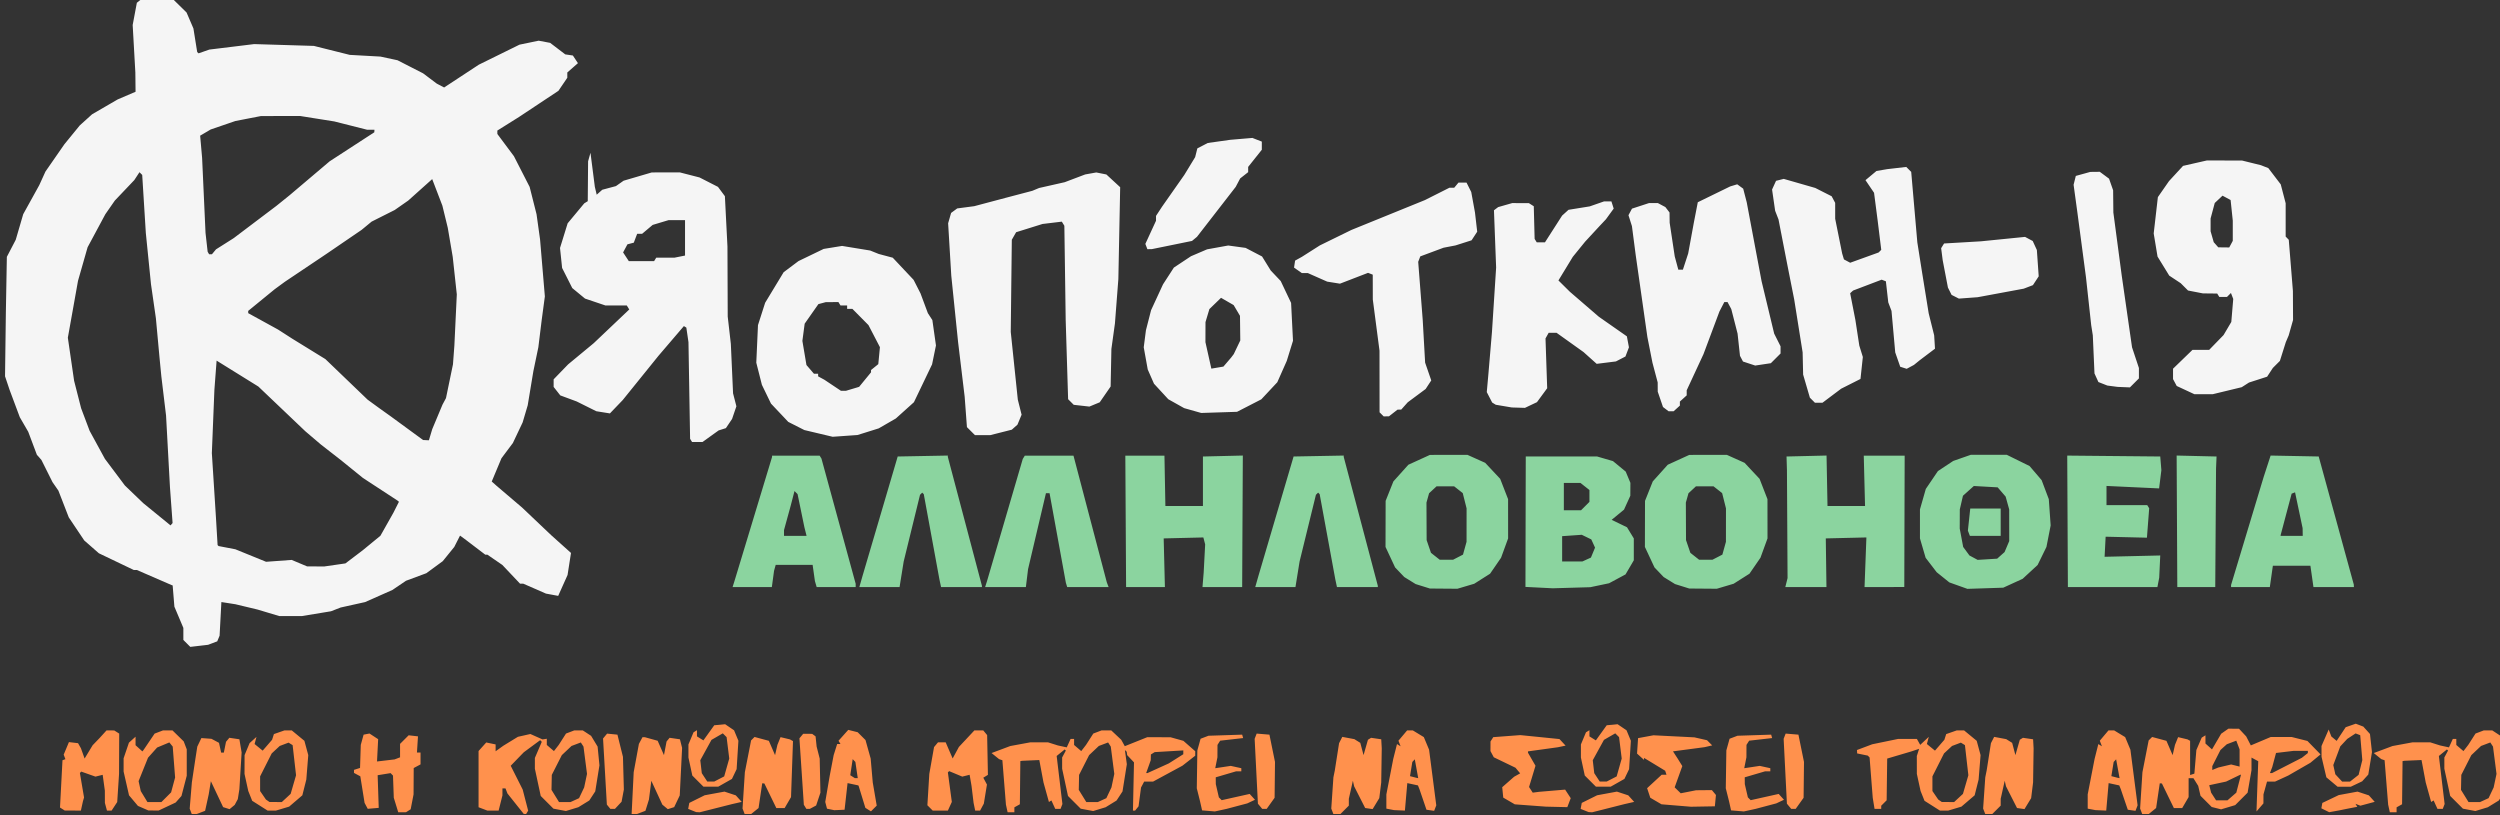 <?xml version="1.0" encoding="UTF-8" standalone="no"?>
<!-- Created with Inkscape (http://www.inkscape.org/) -->

<svg
   xmlns:dc="http://purl.org/dc/elements/1.1/"
   xmlns:cc="http://creativecommons.org/ns#"
   xmlns:rdf="http://www.w3.org/1999/02/22-rdf-syntax-ns#"
   xmlns:svg="http://www.w3.org/2000/svg"
   xmlns="http://www.w3.org/2000/svg"
   xmlns:sodipodi="http://sodipodi.sourceforge.net/DTD/sodipodi-0.dtd"
   xmlns:inkscape="http://www.inkscape.org/namespaces/inkscape"
   width="388.236mm"
   height="126.604mm"
   viewBox="0 0 388.236 126.604"
   version="1.1"
   id="svg8"
   inkscape:version="0.92.3 (2405546, 2018-03-11)"
   sodipodi:docname="MutualAid(3).svg">
  <rect x="0" y="0" width="388.236" height="126.604" fill="#333333" stroke="none"/>
  <defs
     id="defs2" />
  <sodipodi:namedview
     id="base"
     pagecolor="#ffffff"
     bordercolor="#666666"
     borderopacity="1.0"
     inkscape:pageopacity="0.0"
     inkscape:pageshadow="2"
     inkscape:zoom="0.7"
     inkscape:cx="944.42572"
     inkscape:cy="452.02298"
     inkscape:document-units="mm"
     inkscape:current-layer="layer1"
     showgrid="false"
     fit-margin-top="0"
     fit-margin-left="0"
     fit-margin-right="0"
     fit-margin-bottom="0"
     inkscape:window-width="1920"
     inkscape:window-height="1031"
     inkscape:window-x="0"
     inkscape:window-y="25"
     inkscape:window-maximized="1" />
  <g
     inkscape:label="Layer 1"
     inkscape:groupmode="layer"
     id="layer1"
     transform="translate(-494.096,249.25)">
    <path
       style="fill:#ff914d;fill-opacity:1;stroke-width:1"
       d="m 3245.025,-516.469 -2.949,1.027 -2.949,1.027 -2.65,4.006 -2.648,4.004 -1.551,-1.287 -1.551,-1.287 -0.783,-2.033 -0.785,-2.035 -2.103,4.832 -2.106,4.834 0.016,3.166 0.016,3.168 1.408,6 1.408,6 3.289,2.75 3.287,2.75 h 3.887 v 0 h 3.887 l 3.311,-1.57 3.309,-1.572 1.803,-1.99 1.803,-1.992 1.076,-6.576 1.076,-6.576 -0.584,-5.309 -0.586,-5.309 -1.951,-2.168 -1.955,-2.168 -2.211,-0.846 z m -955.576,0.307 -1.5,0.154 -1.5,0.154 -1.688,0.152 -1.688,0.152 -3.184,4.434 -3.184,4.432 -1.879,-1.172 -1.879,-1.174 v -1.818 -1.818 l -1.016,0.627 -1.014,0.627 -1.486,3.555 -1.484,3.553 v 3.828 3.83 l 1.133,5.281 1.133,5.281 3.268,3.268 3.268,3.268 4.35,-0.016 v -0.002 l 4.35,-0.016 4,-2.264 4,-2.266 1.369,-2.854 1.369,-2.854 0.519,-8.324 0.52,-8.324 -1.272,-3.066 -1.27,-3.066 -2.617,-1.781 z m 523,0 -1.5,0.154 -1.5,0.154 -1.688,0.152 -1.688,0.152 -3.184,4.434 -3.184,4.432 -1.879,-1.172 -1.879,-1.174 v -1.818 -1.818 l -1.016,0.627 -1.014,0.627 -1.486,3.555 -1.484,3.553 v 3.828 3.83 l 1.133,5.281 1.133,5.281 3.268,3.268 3.268,3.268 4.35,-0.016 v -0.002 l 4.35,-0.016 4,-2.264 4,-2.266 1.369,-2.854 1.369,-2.854 0.519,-8.324 0.52,-8.324 -1.272,-3.066 -1.27,-3.066 -2.619,-1.781 z m 357.945,2.615 -2.117,1.482 -2.119,1.484 -2.691,4.592 -2.691,4.594 -1.912,-1.73 -1.914,-1.732 v -2.404 -2.404 l -1.101,0.682 -1.102,0.682 -1.562,3.627 -1.562,3.629 -0.586,6.92 -0.586,6.92 -1.25,0.414 -1.25,0.412 v -10.023 -10.025 l -0.75,-0.42 -0.75,-0.422 -2.762,-0.66 -2.762,-0.66 -0.918,2.273 -0.92,2.271 -0.686,3 -0.685,3 -1.818,-4.195 -1.818,-4.193 -4.193,-1.129 -4.191,-1.129 -1.018,1.018 -1.016,1.016 -1.822,9.307 -1.822,9.307 -0.682,10.646 -0.68,10.645 0.615,1.605 0.615,1.604 h 1.92 1.91 l 2.156,-1.75 2.158,-1.75 1.074,-7.25 1.074,-7.25 0.629,0.055 0.629,0.057 3.5,7.195 3.5,7.193 h 2.445 2.443 l 1.877,-3.215 1.877,-3.215 v -5.535 -5.535 h 1.406 1.406 l 1.404,2.25 1.402,2.25 0.68,2.908 0.678,2.91 3.281,3.281 3.283,3.281 2.748,0.691 2.75,0.689 4.135,-1.238 4.135,-1.238 3.633,-3.643 3.633,-3.643 1.143,-6.582 1.141,-6.582 v -3.703 -3.703 l 1.978,1.059 1.978,1.059 -0.514,14.727 -0.512,14.727 2.033,-2.361 2.035,-2.361 0.012,-2.639 0.012,-2.639 1.041,-3.75 1.041,-3.75 h 2.344 2.344 l 3.859,-1.768 3.859,-1.768 6.5,-3.746 6.5,-3.744 2.981,-2.459 2.981,-2.459 -3.846,-3.939 -3.846,-3.938 -4.576,-1.152 -4.574,-1.152 h -6.195 -6.195 l -5.814,2.451 -5.816,2.453 -1.365,-2.641 -1.365,-2.639 -2.107,-2.25 -2.107,-2.25 h -3.104 z m -808.785,0.697 -2.859,3.199 -2.859,3.199 0.588,0.953 0.59,0.951 h -0.983 -0.98 l -1.025,3.25 -1.025,3.25 -1.149,6 -1.148,6 -1.318,7.719 -1.318,7.719 0.516,1.975 0.518,1.975 2.147,0.443 2.148,0.441 3,-0.137 3,-0.135 0.875,-7.803 0.875,-7.801 3.125,0.668 3.125,0.67 0.115,0.133 0.113,0.133 1.977,6.447 1.975,6.447 1.641,1.035 1.643,1.035 1.688,-1.686 1.688,-1.688 -1.166,-6.797 -1.164,-6.795 -0.609,-7 -0.611,-7 -1.512,-5.414 -1.512,-5.414 -2.297,-2.295 -2.295,-2.297 -2.756,-0.691 z m -401.529,0.301 -2.477,0.941 -2.478,0.943 -3.25,4.807 -3.25,4.809 -0.332,0.41 -0.332,0.412 -2.006,-1.816 -2.006,-1.814 v -2.5 -2.5 l -1.939,1.756 -1.941,1.756 -1.559,4.576 -1.561,4.578 v 3.873 3.875 l 1.586,6.973 1.586,6.973 2.615,3.107 2.613,3.107 3.051,1.328 3.049,1.328 3,0.031 v -0.002 l 3,0.029 5,-2.348 5,-2.35 1.705,-1.92 1.705,-1.922 1.545,-5.93 1.545,-5.932 v -7.725 -7.725 l -0.889,-2.338 -0.889,-2.338 -3.301,-3.227 -3.301,-3.229 h -2.746 z m -33.131,0.002 -2.047,2.25 -2.047,2.25 -2.029,2.107 -2.031,2.107 -2.35,3.893 -2.352,3.893 -1.072,-3 -1.07,-3 -0.852,-1.5 -0.852,-1.5 -2.672,-0.318 -2.672,-0.318 -1.539,3.686 -1.541,3.686 0.508,1.318 0.506,1.318 -0.859,0.314 -0.859,0.314 -0.725,13.854 -0.727,13.855 1.391,0.879 1.391,0.881 4.729,0.016 v 0 l 4.729,0.016 0.604,-2.75 0.602,-2.75 0.322,-1.084 0.322,-1.086 -1.221,-7.184 -1.221,-7.184 0.406,-0.404 0.404,-0.406 4.16,1.469 4.16,1.469 2.115,-0.531 2.117,-0.529 0.633,4.625 0.635,4.625 0.014,3.609 0.016,3.611 0.604,2.25 0.604,2.25 h 1.359 1.361 l 1.643,-2.506 1.643,-2.508 0.537,-8.242 0.539,-8.244 0.047,-11.814 0.045,-11.814 -1.453,-0.92 -1.455,-0.92 -2.25,-0.016 z m 104.295,0 -3.107,1.082 -3.109,1.084 -0.535,1.666 -0.537,1.668 -2.754,3.184 -2.756,3.182 -2.365,-1.936 -2.365,-1.938 0.547,-2.088 0.545,-2.09 -2.014,1.822 -2.012,1.822 -1.471,3.52 -1.471,3.52 -0.016,5.502 -0.016,5.5 1.094,5 1.094,5 1.154,2.883 1.152,2.885 4.52,2.865 4.519,2.867 h 2.438 2.436 l 3.873,-1.162 3.873,-1.16 3.867,-3.309 3.865,-3.309 1.162,-4.615 1.162,-4.613 0.574,-7.166 0.574,-7.166 -1.135,-4.197 -1.135,-4.197 -3.703,-3.053 -3.703,-3.053 h -2.123 z m 169.836,0 -2.439,0.928 -2.438,0.928 -2.127,3.322 -2.127,3.322 -1.408,1.818 -1.41,1.816 -2.092,-1.789 -2.09,-1.789 v -1.822 -1.822 l -1.25,0.197 -1.25,0.197 -3.564,-1.59 -3.566,-1.59 -3.656,0.826 -3.656,0.824 -4.277,2.619 -4.279,2.619 -2.25,1.615 -2.25,1.613 v -2.006 -2.004 l -2.75,-0.572 -2.75,-0.572 -2.25,2.512 -2.25,2.51 v 16.469 16.471 l 2.564,0.975 2.566,0.975 h 3.316 3.316 l 1.117,-4.443 1.119,-4.441 v -2.059 -2.057 h 0.893 0.894 l 0.572,1.492 0.572,1.49 4.783,6.002 4.785,6 0.691,0.008 0.691,0.008 0.596,-0.963 0.596,-0.965 -1.607,-6.199 -1.605,-6.199 -3.508,-6.965 -3.508,-6.965 3.828,-3.949 3.826,-3.947 4.797,-3.543 4.797,-3.543 0.478,0.479 0.478,0.477 -2.025,4.725 -2.025,4.725 v 3.145 3.145 l 1.717,7.99 1.717,7.988 3.728,3.729 3.727,3.727 3.652,0.686 3.652,0.686 3.654,-1.115 3.652,-1.113 3.195,-1.967 3.197,-1.969 1.75,-2.672 1.75,-2.672 1.228,-7.625 1.228,-7.627 -0.539,-5.5 -0.537,-5.5 -1.904,-3.146 -1.904,-3.146 -2.447,-1.604 -2.447,-1.604 h -2.471 z m 234.453,0 -4.543,4.854 -4.541,4.854 -1.832,3.371 -1.832,3.371 -2.045,-4.725 -2.045,-4.725 h -2.25 -2.25 l -1.158,1.395 -1.158,1.395 -1.389,7.855 -1.387,7.855 -0.562,9.193 -0.562,9.193 1.557,1.557 1.557,1.557 h 4.451 4.449 l 1.156,-2.537 1.154,-2.537 -1.156,-8.65 -1.158,-8.648 0.373,-0.373 0.371,-0.371 3.848,1.607 3.846,1.605 2.152,-0.539 2.152,-0.541 0.559,3.242 0.559,3.242 0.605,5 0.606,5 0.465,2.25 0.465,2.25 h 1.445 1.445 l 1.096,-2.047 1.094,-2.047 0.908,-5.578 0.908,-5.58 -1.07,-2.002 -1.072,-2.002 1.353,-0.836 1.353,-0.838 -0.225,-11.652 -0.225,-11.652 -1.148,-1.383 -1.147,-1.383 h -2.586 z m 74.547,0 -2.439,0.928 -2.438,0.926 -2.127,3.324 -2.127,3.322 -1.408,1.818 -1.41,1.816 -2.092,-1.789 -2.09,-1.791 v -1.777 -1.777 h -1.022 -1.022 l -1.131,2.48 -1.129,2.48 -2.6,-0.562 -2.598,-0.564 -2.898,-0.916 -2.9,-0.918 h -5.166 -5.168 l -5.877,1.086 -5.877,1.086 -5.492,2.055 -5.49,2.055 2.197,1.781 2.199,1.779 0.971,0.33 0.973,0.328 1.041,13 1.041,13 0.492,2.25 0.494,2.25 h 1.98 v 0.004 h 1.98 v -1.449 -1.451 l 1.607,-0.898 1.607,-0.9 0.142,-12.648 0.143,-12.648 0.5,-0.092 0.5,-0.092 5.059,-0.221 5.057,-0.223 1.228,6.562 1.228,6.561 1.59,5.732 1.59,5.73 0.729,-0.449 0.727,-0.451 1.125,2.469 1.125,2.469 h 1.553 1.553 l 0.547,-1.424 0.547,-1.424 -1.684,-14.08 -1.682,-14.082 2.354,-1.908 2.355,-1.908 0.33,0.328 0.332,0.328 -1.08,2.02 -1.082,2.02 v 3.293 3.293 l 1.717,7.99 1.717,7.988 3.728,3.729 3.727,3.727 3.652,0.686 3.652,0.686 3.652,-1.113 3.654,-1.115 3.195,-1.967 3.195,-1.969 1.744,-2.66 1.744,-2.662 1.27,-7.975 1.268,-7.973 -0.568,-4.162 -0.568,-4.164 0.527,0.5 0.527,0.5 0.143,1 0.144,1 1.994,2.123 1.994,2.121 -0.305,14.131 -0.305,14.129 0.627,-0.002 0.629,-0.002 1.01,-1.25 1.012,-1.25 0.727,-5.5 0.727,-5.5 0.92,-1.75 0.92,-1.75 h 2.613 2.613 l 8.602,-4.656 8.601,-4.654 3.75,-2.93 3.75,-2.928 v -1.312 -1.312 l -3.473,-3.049 -3.473,-3.049 -3.777,-1.049 -3.777,-1.049 -6.83,-0.008 -6.828,-0.008 -6.561,2.625 -6.562,2.625 -1.037,-1.875 -1.039,-1.875 -2.928,-2.75 -2.926,-2.75 h -2.83 z m 179.047,0 -2.547,3.027 -2.547,3.025 0.629,1.639 0.627,1.637 -1.055,-0.652 -1.055,-0.652 -1.096,4.359 -1.098,4.357 -2.016,10.379 -2.016,10.381 v 4.18 4.182 l 2.25,0.432 2.25,0.434 3.182,0.137 3.182,0.137 0.701,-8.051 0.703,-8.051 3.117,0.672 3.115,0.672 0.453,1.129 0.453,1.129 2.047,6 2.047,6 2.254,0.32 2.256,0.32 0.615,-1.607 0.617,-1.607 -2.107,-16.311 -2.109,-16.311 -1.539,-3.684 -1.539,-3.684 -3.223,-1.965 -3.225,-1.965 -1.66,-0.004 z m 322.109,0 -3.109,1.084 -3.107,1.082 -0.537,1.668 -0.535,1.666 -2.754,3.184 -2.756,3.184 -2.365,-1.938 -2.365,-1.938 0.551,-2.111 0.553,-2.111 -2.51,2.359 -2.512,2.357 -0.975,-1.742 -0.977,-1.744 h -5.492 -5.492 l -7.596,1.568 -7.598,1.568 -4.463,1.682 -4.463,1.682 0.053,1 0.051,1 3.102,0.633 3.1,0.635 0.541,0.541 0.541,0.541 0.922,11.824 0.922,11.826 0.531,3.25 0.533,3.25 h 1.953 1.955 v -0.93 -0.928 l 1.59,-1.59 1.59,-1.59 0.16,-12.223 0.16,-12.225 7,-2.072 7,-2.072 2.35,-0.783 2.348,-0.785 -0.67,2.111 -0.67,2.111 0.012,5.236 0.012,5.238 1.088,5 1.09,5 1.154,2.883 1.152,2.885 4.52,2.865 4.519,2.867 h 2.438 2.426 l 3.875,-1.16 3.873,-1.162 3.865,-3.309 3.867,-3.309 1.162,-4.615 1.16,-4.613 0.576,-7.166 0.574,-7.166 -1.135,-4.197 -1.135,-4.197 -3.703,-3.053 -3.703,-3.053 h -2.123 z m 88.885,0 -2.547,3.027 -2.547,3.025 0.627,1.639 0.629,1.637 -1.055,-0.652 -1.055,-0.652 -1.096,4.359 -1.098,4.357 -2.016,10.379 -2.016,10.381 v 4.18 4.182 l 2.25,0.432 2.25,0.434 3.176,0.137 h 0.01 l 3.176,0.137 0.701,-8.051 0.703,-8.051 3.115,0.672 3.117,0.672 0.453,1.129 0.453,1.129 2.047,6 2.047,6 2.254,0.32 2.256,0.32 0.615,-1.607 0.617,-1.607 -2.107,-16.311 -2.109,-16.311 -1.539,-3.684 -1.539,-3.684 -3.223,-1.965 -3.225,-1.965 -1.66,-0.004 z m 219.959,0 -2.439,0.928 -2.438,0.926 -2.127,3.324 -2.127,3.322 -1.408,1.818 -1.41,1.816 -2.092,-1.789 -2.09,-1.791 v -1.777 -1.777 h -1.022 -1.022 l -1.131,2.48 -1.129,2.48 -2.6,-0.562 -2.598,-0.564 -2.898,-0.916 -2.9,-0.918 h -5.166 -5.168 l -5.877,1.086 -5.877,1.086 -5.492,2.055 -5.49,2.055 2.197,1.781 2.199,1.779 0.971,0.33 0.973,0.328 1.041,13 1.041,13 0.492,2.25 0.494,2.25 h 1.98 1.98 v -1.451 -1.451 l 1.607,-0.898 1.607,-0.9 0.142,-12.648 0.143,-12.646 0.5,-0.094 0.5,-0.092 5.059,-0.221 5.057,-0.221 1.228,6.561 1.228,6.562 1.59,5.73 1.592,5.73 0.727,-0.449 0.727,-0.449 1.125,2.469 1.125,2.469 h 1.553 1.553 l 0.547,-1.426 0.547,-1.424 -1.684,-14.08 -1.682,-14.08 2.356,-1.91 2.353,-1.908 0.332,0.328 0.33,0.328 -1.08,2.02 -1.082,2.021 v 3.293 3.293 l 1.717,7.988 1.717,7.99 3.728,3.727 3.727,3.729 3.652,0.686 3.652,0.684 3.654,-1.113 3.652,-1.113 3.195,-1.969 3.197,-1.967 1.75,-2.672 1.75,-2.672 1.228,-7.627 1.228,-7.625 -0.539,-5.5 -0.537,-5.5 -1.904,-3.146 -1.904,-3.146 -2.447,-1.604 -2.447,-1.604 h -2.469 z m -1031.994,1.736 1.113,1.113 1.113,1.113 0.775,6.268 0.777,6.27 -1.482,5.236 -1.482,5.236 -2.926,1.514 -2.926,1.514 h -2.027 -2.025 l -1.613,-2.463 -1.613,-2.461 -0.435,-3.789 -0.438,-3.787 3.277,-5.963 3.275,-5.965 3.318,-1.918 z m 523,0 1.113,1.113 1.113,1.113 0.775,6.268 0.777,6.27 -1.482,5.236 -1.482,5.236 -2.926,1.514 -2.926,1.514 h -2.027 -2.025 l -1.613,-2.463 -1.613,-2.461 -0.438,-3.789 -0.435,-3.787 3.277,-5.963 3.275,-5.965 3.318,-1.918 z m 433.848,0.043 1.355,0.52 1.355,0.521 0.611,7.305 0.613,7.307 -1.086,4.311 -1.084,4.309 -2.51,1.975 -2.51,1.975 h -2.326 -2.326 l -1.99,-2.135 -1.988,-2.137 -0.596,-2.707 -0.594,-2.707 2.047,-5.471 2.047,-5.473 2.043,-2.191 2.043,-2.193 2.447,-1.604 z m -1163.887,0.055 -1.727,0.332 -1.726,0.334 -0.832,3 -0.832,3 -0.213,6.752 -0.215,6.754 -1.775,0.564 -1.777,0.564 v 0.896 0.898 l 1.855,0.992 1.857,0.994 1.25,7.791 1.25,7.793 0.922,1.734 0.92,1.736 3.223,-0.277 3.223,-0.277 -0.316,-9.566 -0.316,-9.566 3.793,-0.615 3.793,-0.617 0.703,0.725 0.703,0.725 0.234,6.5 0.232,6.5 0.926,3 0.924,3 0.381,1.25 0.381,1.25 2.281,-0.016 2.281,-0.016 1.363,-0.863 1.361,-0.863 0.844,-4.371 0.846,-4.371 0.043,-7.715 0.043,-7.715 2,-1.072 2,-1.07 v -3.465 -3.463 h -1.049 -1.051 l 0.301,-4.75 0.299,-4.75 -2.73,-0.314 -2.731,-0.314 -2.519,2.518 -2.52,2.52 v 3.939 3.938 l -1.584,0.609 -1.586,0.607 -5.164,0.609 -5.166,0.607 0.332,-6.533 0.332,-6.533 -2.533,-1.658 z m 519.887,0.043 -0.588,1.533 -0.588,1.531 0.959,19.012 0.959,19.012 1.26,1.518 1.26,1.518 h 1.309 1.309 l 2.318,-3.25 2.318,-3.25 0.119,-10.5 0.117,-10.5 -1.631,-8 -1.633,-8 -3.744,-0.311 z m 310,0 -0.588,1.533 -0.588,1.531 0.959,19.012 0.959,19.012 1.26,1.518 1.26,1.518 h 1.309 1.309 l 2.318,-3.25 2.318,-3.25 0.119,-10.5 0.117,-10.5 -1.631,-8 -1.633,-8 -3.744,-0.311 z m -690.654,0.019 -1.185,1.428 -1.184,1.428 1.117,19.373 1.117,19.375 1.025,1.25 1.025,1.25 h 1.338 1.338 l 1.945,-2.086 1.943,-2.088 0.672,-3.578 0.672,-3.58 -0.266,-9.584 -0.266,-9.584 -1.619,-6.5 -1.619,-6.5 -3.027,-0.301 z m 114.916,0.104 -1.1,1.324 -1.1,1.324 1.291,19.473 1.293,19.473 0.744,1.203 0.744,1.203 h 1.006 1.008 l 1.853,-0.994 1.854,-0.992 1.26,-3.758 1.26,-3.756 -0.217,-10 -0.217,-10 -0.894,-3.5 -0.896,-3.5 -0.312,-3 -0.315,-3 -1.004,-0.736 -1.004,-0.734 -2.627,-0.016 z m 257.254,0.5 -9.873,0.322 -9.873,0.32 -2.316,0.881 -2.316,0.881 -0.943,3.412 -0.942,3.412 -0.164,11.105 -0.166,11.104 0.947,3.781 0.945,3.781 0.606,2.689 0.604,2.689 3.746,0.314 3.746,0.312 3.5,-0.77 3.5,-0.771 6,-1.594 6,-1.592 2.252,-1.061 2.252,-1.059 -1.549,-1.711 -1.549,-1.711 -8.203,1.828 -8.203,1.83 -0.826,-0.826 -0.828,-0.826 -0.898,-3.871 -0.898,-3.873 -0.023,-2 -0.021,-2 5.955,-1.75 5.955,-1.75 h 1.543 1.543 v -0.92 -0.922 l -3.092,-0.678 -3.092,-0.68 -4.551,0.682 -4.549,0.682 0.643,-3.207 0.641,-3.207 0.016,-3.625 0.016,-3.625 0.781,-1.232 0.783,-1.232 6.732,-0.768 6.732,-0.768 -0.279,-1 z m 310,0 -9.873,0.322 -9.873,0.32 -2.316,0.881 -2.316,0.881 -0.943,3.412 -0.942,3.412 -0.164,11.105 -0.166,11.104 0.947,3.781 0.945,3.781 0.606,2.689 0.604,2.689 3.746,0.314 3.746,0.312 3.5,-0.77 3.5,-0.771 6,-1.594 6,-1.592 2.252,-1.061 2.252,-1.059 -1.549,-1.711 -1.549,-1.711 -8.203,1.828 -8.203,1.83 -0.826,-0.826 -0.828,-0.826 -0.898,-3.871 -0.898,-3.873 -0.023,-2 -0.021,-2 5.955,-1.75 5.955,-1.75 h 1.543 1.543 v -0.92 -0.922 l -3.092,-0.678 -3.092,-0.68 -4.549,0.682 -4.551,0.682 0.643,-3.207 0.641,-3.207 0.016,-3.625 0.016,-3.625 0.783,-1.232 0.781,-1.232 6.732,-0.768 6.732,-0.768 -0.279,-1 z m -147,0.273 -7.93,0.596 -7.932,0.596 -0.805,1.268 -0.805,1.268 -0.014,2.814 -0.016,2.816 0.973,1.816 0.971,1.816 6.367,3.07 6.365,3.07 1.365,1.645 1.365,1.645 -1.764,0.986 -1.764,0.986 -3.492,3.066 -3.49,3.066 0.301,3.051 0.303,3.053 3.389,1.971 3.389,1.973 9.111,0.676 9.111,0.676 6.275,0.152 v -0.002 l 6.275,0.152 1.002,-2.635 1.002,-2.637 -1.641,-2.504 -1.641,-2.504 -7.637,0.648 -7.635,0.648 -1.861,0.24 -1.861,0.242 -1.076,-1.658 -1.074,-1.656 1.885,-6.223 1.883,-6.223 -2.197,-3.818 -2.197,-3.818 v -0.391 -0.391 l 8.75,-1.211 8.75,-1.211 2.268,-0.475 2.266,-0.473 -1.795,-1.928 -1.795,-1.926 -11.471,-1.164 z m 78,0.102 -4.5,0.836 -4.5,0.834 -0.297,4.531 -0.297,4.529 2.047,1.852 2.047,1.852 v -0.594 -0.594 l 6.191,3.766 6.193,3.766 0.391,1.174 0.393,1.174 h -1.418 -1.416 l -4.269,3.941 -4.27,3.941 0.934,2.799 0.932,2.799 3.285,1.918 3.283,1.918 8.637,0.715 8.635,0.713 7,-0.123 7,-0.121 0.318,-3.316 0.318,-3.314 -1.191,-1.436 -1.189,-1.434 -4.629,0.043 -4.627,0.043 -4.5,0.889 -4.5,0.889 -1.779,-1.738 -1.779,-1.738 2.244,-6.236 2.244,-6.234 -1.367,-2.209 -1.367,-2.207 -1.367,-2.105 -1.369,-2.105 9.271,-1.229 9.27,-1.229 2.221,-0.518 2.221,-0.518 -1.514,-1.514 -1.516,-1.514 -3.705,-0.844 -3.707,-0.844 -12,-0.604 z m -182.328,0.934 -0.943,1.846 -0.943,1.846 -1.252,8 -1.252,8 -0.408,2 -0.408,2 -0.627,9.152 -0.627,9.152 0.613,1.598 0.613,1.598 h 2.076 2.078 l 2.453,-2.455 2.455,-2.455 v -1.996 -1.996 l 1.188,-5.299 1.186,-5.299 0.365,1.633 0.363,1.633 3.236,6.367 3.234,6.367 2.188,0.316 2.189,0.316 1.951,-3.209 1.951,-3.209 0.568,-4.607 0.57,-4.607 0.152,-10 0.152,-10 -0.146,-2.637 -0.148,-2.637 -2.977,-0.438 -2.977,-0.436 -0.92,0.572 -0.92,0.574 -1.287,4.5 -1.287,4.5 -0.955,-3.596 -0.955,-3.598 -1.738,-1.084 -1.738,-1.086 -3.537,-0.664 z m 382,0 -0.943,1.846 -0.943,1.846 -1.252,8 -1.252,8 -0.408,2 -0.408,2 -0.627,9.152 -0.627,9.152 0.613,1.598 0.613,1.598 h 2.076 2.078 l 2.453,-2.455 2.455,-2.455 v -1.996 -1.996 l 1.188,-5.299 1.186,-5.299 0.365,1.633 0.363,1.633 3.236,6.367 3.234,6.367 2.188,0.316 2.189,0.316 1.951,-3.209 1.951,-3.209 0.568,-4.607 0.57,-4.607 0.152,-10 0.152,-10 -0.148,-2.637 -0.146,-2.637 -2.977,-0.438 -2.977,-0.436 -0.92,0.572 -0.92,0.574 -1.287,4.5 -1.287,4.5 -0.955,-3.596 -0.955,-3.598 -1.738,-1.084 -1.738,-1.086 -3.537,-0.664 z m -726.426,0.045 -1.018,1.018 -1.016,1.016 -1.822,9.307 -1.822,9.307 -0.682,10.646 -0.68,10.645 0.615,1.605 0.615,1.604 h 1.92 1.922 l 2.156,-1.75 2.158,-1.75 1.074,-7.25 1.074,-7.25 0.629,0.055 0.629,0.057 3.5,7.195 3.5,7.193 h 2.443 2.445 l 1.865,-3.197 1.867,-3.195 0.574,-16.412 0.574,-16.412 -0.885,-0.504 -0.885,-0.504 -2.762,-0.66 -2.762,-0.66 -0.918,2.273 -0.92,2.271 -0.686,3 -0.685,3 -1.818,-4.195 -1.82,-4.193 -4.191,-1.129 z m -65.676,0.146 -1.051,1.965 -1.051,1.963 -1.525,8.287 -1.524,8.285 -0.605,12.25 -0.606,12.25 h 1.58 v 0.004 h 1.582 l 2.467,-0.938 2.467,-0.939 1.029,-3.311 1.027,-3.312 0.695,-5.482 0.695,-5.482 3.227,6.988 3.228,6.988 1.598,1.326 1.6,1.326 1.867,-0.592 1.867,-0.594 1.635,-3.424 1.633,-3.426 0.689,-13.93 0.69,-13.93 -0.633,-2.52 -0.633,-2.52 -3.029,-0.445 -3.027,-0.445 -0.893,1.08 -0.891,1.08 -0.76,4 -0.76,4 -1.85,-4.209 -1.85,-4.209 -3.731,-1.035 -3.731,-1.035 -0.715,-0.008 z m -242.107,0.34 -0.977,1.176 -0.975,1.174 -0.631,3.154 -0.631,3.156 h -0.795 -0.795 l -0.629,-2.857 -0.627,-2.857 -2.201,-1.174 -2.203,-1.174 -2.957,-0.219 -2.955,-0.219 -1.201,2.5 -1.201,2.5 -0.619,4 -0.617,4 -0.975,6.5 -0.973,6.5 -0.633,7.684 -0.635,7.684 0.602,1.566 0.602,1.566 h 1.467 1.467 l 2.447,-0.932 2.449,-0.932 1.057,-4.818 1.055,-4.818 0.629,-3.865 0.627,-3.865 3.592,7.598 3.592,7.598 1.889,0.6 1.889,0.6 1.508,-1.25 1.506,-1.25 0.906,-1.695 0.908,-1.693 0.461,-2.889 0.461,-2.887 0.658,-10.789 0.66,-10.789 -0.652,-3.857 -0.652,-3.859 -2.949,-0.432 z m 1176.098,1.688 0.969,2.551 0.971,2.551 v 5.045 5.043 l -2.471,-0.621 -2.471,-0.619 -3.779,0.896 -3.779,0.895 -1.75,0.723 -1.75,0.723 v -1.139 -1.141 l 2.393,-4.717 2.391,-4.717 1.861,-1.682 1.859,-1.68 2.777,-1.057 z m -1211.258,1.027 0.988,1.223 0.988,1.223 0.701,9.055 0.701,9.057 -1.172,4.352 -1.172,4.352 -2.842,2.844 -2.842,2.842 h -4.092 -4.092 l -1.951,-3.211 -1.953,-3.209 -0.641,-2.918 -0.641,-2.918 2.766,-6.869 2.764,-6.869 2.66,-2.977 2.658,-2.979 3.584,-1.498 z m 241.127,0.021 0.785,1.211 0.785,1.213 1.031,8 1.033,8 -0.834,3.957 -0.834,3.959 -1.496,3.152 -1.496,3.154 -2.5,1.139 -2.498,1.139 h -3.371 -3.371 l -2.207,-3.572 -2.207,-3.57 0.088,-4.383 0.088,-4.385 2.943,-5.795 2.941,-5.795 2.846,-2.688 2.844,-2.686 2.715,-1.025 z m 309,0 0.785,1.211 0.785,1.213 1.031,8 1.033,8 -0.834,3.957 -0.834,3.959 -1.496,3.152 -1.496,3.154 -2.5,1.139 -2.498,1.139 h -3.371 -3.371 l -2.207,-3.57 -2.207,-3.572 0.088,-4.383 0.088,-4.383 2.943,-5.797 2.941,-5.795 2.846,-2.688 2.844,-2.686 2.715,-1.025 z m 810,0 0.785,1.211 0.785,1.213 1.031,8 1.033,8 -0.834,3.957 -0.834,3.959 -1.496,3.152 -1.496,3.154 -2.5,1.139 -2.498,1.139 h -3.371 -3.371 l -2.207,-3.57 -2.207,-3.572 0.088,-4.383 0.088,-4.383 2.943,-5.797 2.941,-5.795 2.846,-2.688 2.844,-2.686 2.715,-1.025 z m -1290.262,0.1 1.191,0.736 1.191,0.736 1.002,8.824 1.002,8.824 -1.584,5.451 -1.584,5.453 -2.59,2.398 -2.588,2.4 -3.606,-0.016 -3.603,-0.016 -1.059,-0.734 -1.057,-0.734 -1.693,-2.473 -1.691,-2.473 v -4.303 -4.303 l 3.398,-6.725 3.4,-6.725 2.35,-2.184 2.352,-2.184 2.584,-0.979 z m 980,0 1.191,0.736 1.191,0.736 1.002,8.824 1.004,8.824 -1.586,5.451 -1.584,5.453 -2.59,2.398 -2.588,2.4 -3.606,-0.016 -3.603,-0.016 -1.059,-0.734 -1.057,-0.734 -1.693,-2.473 -1.691,-2.473 v -4.303 -4.303 l 3.398,-6.725 3.4,-6.725 2.35,-2.184 2.352,-2.184 2.584,-0.979 z m -455.668,4.562 v 1.117 1.119 l -4.25,2.686 -4.25,2.686 -6.229,2.828 -6.227,2.826 h -0.404 -0.404 l 1.338,-3.75 1.338,-3.75 0.045,-1.691 0.043,-1.691 1.113,-0.688 1.111,-0.688 8.389,-0.502 z m 659,0.262 v 0.639 0.641 l -1.75,1.387 -1.75,1.389 -8.73,4.473 -8.729,4.473 h -0.627 v -0.002 h -0.627 l 0.674,-1.75 0.676,-1.75 1.107,-4.133 1.107,-4.131 5.074,-0.609 5.074,-0.609 4.25,-0.008 z m -852.75,4.85 0.793,0.824 0.793,0.826 0.695,4.75 0.695,4.75 -0.863,-0.016 -0.863,-0.016 -1.332,-0.846 -1.332,-0.844 0.707,-4.715 z m 329.406,0.094 1.002,5.529 1.002,5.527 -0.58,-0.117 -0.58,-0.115 -1.822,-0.471 -1.824,-0.473 0.676,-4.162 0.678,-4.162 0.725,-0.777 z m 411,0 1.002,5.529 1.002,5.527 -0.58,-0.117 -0.58,-0.115 -1.822,-0.471 -1.824,-0.473 0.676,-4.162 0.678,-4.162 0.725,-0.777 z m 72.719,9.057 h 0.223 0.221 l -1.373,5.25 -1.373,5.25 -2.592,2.25 -2.592,2.25 h -3.33 -3.328 l -1.451,-2.25 -1.451,-2.25 -0.555,-2.191 -0.555,-2.189 4.938,-1.061 4.939,-1.059 4.141,-2 z m -888.269,9.879 -5.795,1.07 -5.795,1.072 -4.508,2.238 -4.508,2.24 -0.324,1.754 -0.324,1.756 2.324,0.932 2.324,0.932 1.045,0.062 1.045,0.065 9.455,-2.393 9.455,-2.395 2.863,-0.654 2.861,-0.654 -1.732,-1.914 -1.734,-1.916 -3.326,-1.098 z m 523,0 -5.795,1.072 -5.795,1.07 -4.508,2.238 -4.508,2.24 -0.324,1.754 -0.324,1.756 2.324,0.932 2.324,0.932 1.045,0.062 1.045,0.065 9.455,-2.393 9.455,-2.395 2.863,-0.654 2.861,-0.654 -1.732,-1.914 -1.734,-1.916 -3.326,-1.098 z m 433.998,0 -5.5,1.018 -5.5,1.016 -4.801,2.295 -4.803,2.293 -0.291,1.578 -0.289,1.58 2.289,1.143 2.291,1.141 3,-0.541 3,-0.543 2,-0.414 2,-0.414 3.24,-0.627 3.24,-0.627 -0.543,-0.877 -0.541,-0.875 1.447,0.555 1.447,0.555 4.201,-1.131 4.201,-1.131 -1.717,-1.898 -1.719,-1.898 -3.326,-1.098 z"
       transform="scale(0.265)"
       id="path1033"
       inkscape:connector-curvature="0" />
    <path
       style="fill:#f5f5f5;stroke-width:0"
       d="m 1948.555,-942.047 -1.924,1.557 -1.922,1.557 -1.225,6.51 -1.223,6.512 0.785,13.932 0.785,13.934 0.059,5.627 0.059,5.627 -5.25,2.25 -5.25,2.25 -7.5,4.357 -7.5,4.359 -3.611,3.266 -3.611,3.264 -4.49,5.5 -4.49,5.5 -5.551,8 -5.551,8 -1.822,4 -1.822,4 -4.697,8.5 -4.699,8.5 -2.191,7.5 -2.189,7.5 -2.606,5 -2.603,5 -0.293,16.5 -0.293,16.5 -0.238,18.5 -0.24,18.5 1.344,4 1.342,4 2.99,8 2.988,8 2.469,4.262 2.467,4.264 2.529,6.736 2.531,6.738 1.324,1.5 1.324,1.5 3.25,6.5 3.25,6.5 1.732,2.5 1.732,2.5 3.041,7.842 3.043,7.842 4.529,6.75 4.529,6.752 4.291,3.762 4.293,3.764 10.223,4.895 10.221,4.895 h 0.9 0.898 l 10.367,4.5 10.367,4.5 h 0.125 0.125 l 0.51,6.25 0.51,6.25 2.627,6.219 2.627,6.221 v 3.529 3.531 l 2.031,2.029 2.029,2.031 5.221,-0.609 v 0 l 5.219,-0.609 2.68,-1.012 2.678,-1.014 0.689,-1.658 0.69,-1.658 0.521,-9.855 0.521,-9.855 4.109,0.639 4.111,0.641 6.5,1.559 6.5,1.557 6.355,1.908 6.356,1.908 6.644,-0.004 6.645,-0.004 8.5,-1.402 8.5,-1.4 2.834,-1.102 2.834,-1.102 7.166,-1.594 7.166,-1.592 8,-3.549 8,-3.551 4,-2.703 4,-2.703 5.949,-2.207 5.947,-2.209 4.809,-3.529 4.811,-3.531 3.367,-4.16 3.369,-4.158 1.69,-3.328 1.691,-3.328 1.807,1.328 1.807,1.328 5.584,4.25 5.586,4.25 h 0.611 0.613 l 4.398,3.025 4.399,3.025 5.176,5.475 5.178,5.475 h 0.938 0.938 l 6.668,2.916 6.666,2.916 3.58,0.662 3.578,0.664 2.742,-6.115 2.744,-6.113 1.008,-6.467 1.006,-6.467 -5.828,-5.225 -5.828,-5.227 -8.5,-8.072 -8.5,-8.072 -7.5,-6.389 -7.5,-6.389 -1.393,-1.24 -1.393,-1.24 2.852,-6.822 2.852,-6.82 3.338,-4.455 3.338,-4.455 2.867,-6.045 2.867,-6.045 1.482,-5 1.482,-5 1.658,-10 1.658,-10 1.463,-7.025 1.463,-7.025 0.979,-7.975 0.979,-7.975 0.928,-6.918 0.928,-6.918 -1.406,-16.686 -1.406,-16.684 -1.033,-7.398 -1.033,-7.396 -2.018,-8 -2.018,-8 -4.606,-9 -4.605,-9 -4.852,-6.5 -4.851,-6.5 -0.012,-1.01 -0.012,-1.008 6.363,-3.992 6.361,-3.99 11.541,-7.66 11.539,-7.658 2.598,-3.824 2.598,-3.822 v -1.545 -1.545 l 3.115,-2.734 3.115,-2.732 -1.48,-2.24 -1.478,-2.238 -2.236,-0.334 -2.234,-0.332 -4.424,-3.377 -4.422,-3.375 -3.375,-0.633 -3.375,-0.635 -5.615,1.166 -5.615,1.166 -11.896,5.855 -11.896,5.855 -10.182,6.689 -10.18,6.691 -2.16,-1.137 -2.16,-1.137 -4,-3.006 -4,-3.008 -7.5,-3.836 -7.5,-3.838 -5,-1.074 -5,-1.074 -9,-0.5 -9,-0.502 -10.5,-2.629 -10.5,-2.627 -17.5,-0.531 -17.5,-0.531 -13.133,1.607 -13.135,1.605 -3.166,1.105 -3.168,1.104 -0.395,-0.395 -0.395,-0.395 -1.102,-6.895 -1.101,-6.895 -2.012,-4.676 -2.01,-4.674 -4.486,-4.402 -4.486,-4.4 h -8.154 z m 91.894,69.467 10,1.592 10,1.59 9.584,2.426 9.582,2.426 h 2.168 2.166 l -0.041,0.75 -0.041,0.75 -13.078,8.5 -13.078,8.5 -11.805,10 -11.807,10 -3.824,3.08 -3.826,3.08 -12.5,9.447 -12.5,9.445 -5.174,3.279 -5.172,3.277 -1.199,1.445 -1.199,1.445 h -0.82 l -0.818,-0.002 -0.434,-0.75 -0.434,-0.75 -0.621,-5.5 -0.621,-5.5 -1.002,-22 -1.002,-22 -0.574,-6.5 -0.574,-6.5 3.084,-1.814 3.084,-1.814 7.238,-2.48 7.238,-2.482 7.5,-1.455 7.5,-1.453 11.5,-0.016 z m 557.998,12.844 -6.5,0.551 -6.5,0.553 -6.57,0.924 -6.568,0.924 -3.064,1.584 -3.062,1.584 -0.644,2.562 -0.643,2.562 -3.182,5.223 -3.182,5.223 -6.543,9.332 -6.541,9.33 -1.746,2.67 -1.744,2.668 v 1.42 1.42 l -3.125,6.781 -3.125,6.781 0.594,1.549 0.594,1.549 1.281,-0.012 v 0.002 l 1.281,-0.012 11.797,-2.406 11.797,-2.406 1.455,-1.207 1.455,-1.207 11.344,-14.627 11.346,-14.625 1.312,-2.48 1.311,-2.482 2.342,-1.84 2.342,-1.842 v -1.535 -1.533 l 4,-5.025 4,-5.023 v -2.395 -2.393 l -2.75,-1.07 z m -387.908,8.691 -0.695,2.498 -0.695,2.5 -0.1,11.689 -0.1,11.691 -1.025,0.635 -1.027,0.633 -4.865,5.85 -4.867,5.848 -2.234,7.221 -2.234,7.219 0.611,5.855 0.611,5.854 2.978,5.898 2.977,5.898 3.736,3.078 3.734,3.08 5.998,2.025 5.996,2.025 h 6.246 6.248 l 0.721,1.166 0.721,1.166 -10.412,9.881 -10.412,9.881 -7.498,6.203 -7.498,6.203 -4.252,4.389 -4.252,4.389 v 2.227 2.225 l 1.951,2.48 1.951,2.48 4.799,1.777 4.799,1.779 5.76,2.865 5.76,2.867 3.982,0.637 3.98,0.637 3.76,-3.918 3.758,-3.92 10.465,-12.957 10.465,-12.957 7.449,-8.709 7.449,-8.707 0.721,0.445 0.721,0.445 0.623,4.262 0.623,4.264 0.477,28.32 0.478,28.32 0.574,0.93 0.574,0.93 h 3.07 v -0.004 h 3.072 l 4.705,-3.381 4.707,-3.381 2.137,-0.678 2.139,-0.68 1.812,-2.689 1.812,-2.691 1.262,-3.709 1.264,-3.709 -0.975,-3.791 -0.975,-3.791 -0.65,-14.5 -0.652,-14.5 -0.916,-8 -0.916,-8 -0.076,-20.5 -0.076,-20.5 -0.75,-14.77 -0.75,-14.768 -2.027,-2.732 -2.029,-2.73 -5.402,-2.758 -5.404,-2.76 -5.799,-1.49 -5.799,-1.492 -8.201,0.021 -8.201,0.023 -8.246,2.42 -8.248,2.422 -2.252,1.582 -2.254,1.584 -4,1.068 -4,1.068 -1.629,1.453 -1.631,1.453 -0.545,-2.297 -0.547,-2.295 -1.279,-10 z m 947.305,4.496 -7.014,1.596 -7.016,1.596 -4.119,4.469 -4.119,4.469 -3.258,4.686 -3.26,4.686 -1.221,10.635 -1.223,10.637 1.125,6.787 1.125,6.785 3.43,5.578 3.428,5.578 3.363,2.223 3.363,2.223 2.143,2.143 2.143,2.141 4.357,0.842 4.357,0.842 4.191,0.045 4.191,0.043 0.617,1 0.619,1 h 2.24 2.24 l 1.168,-1.168 1.168,-1.166 0.67,1.748 0.672,1.748 -0.565,6.736 -0.566,6.738 -2.266,3.842 -2.268,3.844 -4.217,4.338 -4.217,4.34 h -4.891 -4.889 l -5.701,5.52 -5.699,5.521 v 3.045 3.045 l 1.08,2.018 1.08,2.018 5.17,2.406 5.17,2.408 5.363,0.012 v -0.006 l 5.363,0.01 8.51,-2.057 8.508,-2.057 2.129,-1.363 2.127,-1.365 5.318,-1.715 5.316,-1.717 1.68,-2.564 1.682,-2.564 2.059,-2.061 2.061,-2.059 1.73,-5.49 1.732,-5.488 0.852,-2 0.852,-2 1.273,-4.5 1.275,-4.5 -0.043,-8.5 -0.043,-8.5 -1.211,-15 -1.211,-15 -0.91,-0.949 -0.912,-0.949 v -9.752 -9.752 l -1.439,-5.531 -1.441,-5.531 -3.637,-4.768 -3.637,-4.768 -2.174,-0.855 -2.172,-0.855 -5.5,-1.359 -5.5,-1.357 -10.303,-0.035 z m -176.227,3.812 -5.584,0.646 -5.584,0.648 -3.148,0.539 -3.147,0.539 -3.221,2.688 -3.221,2.689 2.514,3.703 2.512,3.703 1.074,8.266 1.072,8.268 1.037,8.443 1.037,8.445 -0.777,0.779 -0.779,0.779 -8.328,3.006 -8.326,3.008 -1.832,-0.98 -1.83,-0.979 -0.527,-1.752 -0.525,-1.75 -2.041,-10.158 -2.043,-10.156 v -4.66 -4.658 l -1.035,-1.936 -1.035,-1.936 -4.807,-2.436 -4.807,-2.436 -9.226,-2.654 -9.227,-2.654 -2.26,0.568 -2.26,0.566 -1.164,2.553 -1.162,2.553 0.9,6.221 0.898,6.223 0.992,2.549 0.99,2.549 2.617,13.451 2.619,13.451 1.98,10 1.982,10 2.467,15.5 2.467,15.5 0.146,6.5 0.146,6.5 1.977,6.766 1.977,6.768 1.482,1.482 1.482,1.484 h 2.205 2.207 l 5.471,-4.111 5.471,-4.111 5.67,-2.861 5.67,-2.863 0.689,-6.438 0.69,-6.438 -1.037,-3.34 -1.035,-3.338 -1.148,-7.5 -1.147,-7.5 -1.533,-7.842 -1.531,-7.842 0.857,-0.783 0.859,-0.783 8.373,-3.186 8.373,-3.186 1.238,0.477 1.238,0.475 0.699,6.178 0.699,6.178 0.951,2.502 0.951,2.502 1.09,12.154 1.09,12.156 1.463,4.203 1.465,4.203 1.897,0.602 1.896,0.602 2.117,-1.133 2.117,-1.133 1.672,-1.357 1.67,-1.357 4.5,-3.402 4.5,-3.402 -0.238,-3.912 -0.24,-3.912 -1.605,-6.445 -1.607,-6.445 -1.945,-12.055 -1.947,-12.055 -1.385,-8.752 -1.383,-8.752 -1.793,-20.646 -1.793,-20.646 -1.447,-1.447 z m 113.408,2.854 -2.787,0.031 -2.789,0.029 -4.24,1.174 -4.24,1.172 -0.65,2.594 -0.65,2.594 1.113,8.121 1.113,8.121 2.52,19 2.519,19 1.527,14 1.525,14 0.471,3 0.473,3 0.49,11.158 0.49,11.16 1.15,2.523 1.149,2.521 2.621,1.027 2.619,1.027 3,0.391 3,0.391 3.613,0.15 v -0.002 l 3.615,0.15 2.635,-2.637 2.637,-2.637 v -3.043 -3.043 l -2.016,-6.07 -2.014,-6.07 -3.019,-21 -3.018,-21 -2.457,-18.5 -2.457,-18.5 -0.064,-6.5 -0.068,-6.5 -1.193,-3.406 -1.193,-3.406 -2.711,-2.012 z m -1148.779,0.232 0.801,0.801 0.801,0.803 1.057,17 1.059,17 1.51,15 1.51,15 1.441,10 1.441,10 1.061,11.5 1.06,11.5 0.535,5.5 0.535,5.5 1.381,11.5 1.383,11.5 1.147,21 1.145,21 0.768,10.5 0.768,10.5 -0.598,0.684 -0.6,0.684 -8,-6.523 -8,-6.523 -5.373,-5.16 -5.371,-5.16 -5.859,-7.811 -5.857,-7.811 -4.484,-8.225 -4.482,-8.227 -2.488,-6.609 -2.488,-6.609 -2.053,-8.039 -2.051,-8.037 -1.838,-12.627 -1.838,-12.627 1.287,-7.189 1.289,-7.189 1.691,-9.484 1.691,-9.484 2.809,-9.826 2.809,-9.828 5.203,-9.688 5.201,-9.689 2.781,-4 2.781,-4 5.705,-6 5.705,-6 1.514,-2.303 z m 560.703,0.152 -3.25,0.582 -3.25,0.582 -6,2.271 -6,2.273 -7.5,1.697 -7.5,1.697 -2,0.832 -2,0.832 -8,2.105 -8,2.105 -9,2.393 -9,2.395 -5,0.66 -5,0.66 -1.787,1.32 -1.787,1.32 -0.869,3.029 -0.869,3.031 0.92,15.332 0.922,15.332 1.998,19.5 1.998,19.5 1.928,16 1.926,16 0.662,8.896 0.664,8.898 2.352,2.352 2.353,2.354 h 4.465 4.463 l 6.332,-1.604 6.33,-1.604 1.658,-1.469 1.658,-1.469 1.211,-2.924 1.213,-2.924 -1.111,-4.414 -1.111,-4.412 -2.068,-19.842 -2.068,-19.84 0.309,-27 0.31,-27 1.264,-2.211 1.266,-2.213 7.734,-2.416 7.736,-2.418 5.654,-0.682 5.654,-0.682 0.742,1.203 0.744,1.203 0.391,27.607 0.389,27.607 0.713,23.213 0.713,23.215 1.647,1.646 1.647,1.646 4.588,0.518 4.586,0.518 3.031,-1.256 3.033,-1.256 3.193,-4.623 3.193,-4.621 0.225,-11 0.223,-11 1.039,-7.5 1.039,-7.5 1,-13 1.002,-13 0.531,-26.9 0.531,-26.9 -4.043,-3.732 -4.043,-3.734 -2.961,-0.592 z m -389.168,3.893 2.986,7.779 2.986,7.779 1.584,6.5 1.582,6.5 1.447,8.5 1.447,8.5 1.197,11 1.197,11 -0.713,15 -0.711,15 -0.412,5.5 -0.414,5.5 -2.047,9.893 -2.047,9.895 -1.021,1.91 -1.024,1.912 -3.01,7.195 -3.01,7.195 -0.973,3.25 -0.973,3.25 -1.701,-0.08 v 0 l -1.701,-0.08 -9.5,-6.949 -9.5,-6.949 -3.5,-2.5 -3.5,-2.5 -3.262,-2.379 -3.264,-2.381 -12.363,-11.879 -12.361,-11.879 -9.676,-5.963 -9.676,-5.961 -4.199,-2.699 -4.199,-2.697 -8.738,-4.803 -8.74,-4.801 -0.012,-0.664 -0.012,-0.664 7.75,-6.336 7.75,-6.336 3,-2.201 3,-2.199 10,-6.703 10,-6.703 2.5,-1.682 2.5,-1.682 10,-6.83 10,-6.828 2.904,-2.4 2.904,-2.402 6.779,-3.414 6.781,-3.416 3.969,-2.77 3.967,-2.77 7.014,-6.279 z m 601.412,2.059 -1.244,1.5 -1.244,1.5 h -1.404 -1.402 l -7.164,3.607 -7.166,3.609 -21.561,8.76 -21.559,8.762 -9.232,4.521 -9.234,4.523 -5.275,3.357 -5.277,3.359 -1.99,1.102 -1.99,1.102 -0.307,2.053 -0.307,2.051 2.279,1.596 2.279,1.598 h 1.748 1.75 l 5.682,2.512 5.682,2.514 3.746,0.598 3.744,0.6 8.225,-3.172 8.225,-3.17 1.377,0.527 1.377,0.529 0.02,7.281 0.017,7.281 1.963,15 1.963,15 0.018,18.049 0.019,18.051 1.201,1.199 1.199,1.201 1.551,-0.023 v 0.002 l 1.551,-0.023 2.5,-1.955 2.5,-1.955 1.096,-0.023 1.094,-0.021 1.906,-2.135 1.904,-2.133 5.246,-3.895 5.244,-3.895 1.645,-2.51 1.645,-2.51 -1.797,-5.213 -1.797,-5.211 -0.705,-12.5 -0.703,-12.5 -1.326,-17.043 -1.324,-17.043 0.609,-1.59 0.611,-1.592 6.826,-2.543 6.826,-2.541 3.5,-0.674 3.5,-0.674 4.699,-1.498 4.699,-1.5 1.652,-2.52 1.65,-2.52 -0.652,-5.633 -0.652,-5.631 -1.094,-6 -1.094,-6 -1.381,-2.75 -1.379,-2.75 h -2.353 z m 163.359,0.99 -2.051,0.619 -2.053,0.619 -9.5,4.635 -9.5,4.637 -1.164,6 -1.162,6 -1.65,9 -1.649,9 -1.553,4.75 -1.553,4.75 h -1.348 -1.346 l -1.045,-3.883 -1.045,-3.881 -1.488,-9.869 -1.486,-9.867 -0.039,-3 -0.037,-3 -1.219,-1.588 -1.217,-1.586 -2.186,-1.164 -2.184,-1.162 h -2.629 -2.627 l -4.971,1.625 -4.969,1.625 -1.029,1.924 -1.029,1.924 1.016,3.201 1.016,3.201 1.109,8.5 1.107,8.5 3.42,24 3.42,24 1.48,7.5 1.478,7.5 1.537,5.799 1.539,5.799 0.014,2.701 0.016,2.701 1.539,4.5 1.539,4.5 1.637,1.25 1.639,1.25 h 1.48 1.478 l 1.828,-1.656 1.83,-1.654 v -1.189 -1.191 l 2,-1.809 2,-1.811 v -1.486 -1.486 l 4.924,-10.609 4.924,-10.607 4.666,-12.475 4.666,-12.475 1.436,-2.775 1.435,-2.775 h 0.94 0.939 l 1.098,2.051 1.098,2.053 1.848,7.197 1.846,7.199 0.705,6.5 0.705,6.5 0.877,1.67 0.879,1.67 3.582,1.182 3.582,1.182 4.588,-0.688 4.588,-0.688 2.838,-2.838 2.838,-2.838 v -2.115 -2.117 l -1.867,-3.711 -1.865,-3.709 -3.697,-15.385 -3.697,-15.385 -4.352,-23.115 -4.35,-23.115 -1.031,-3.975 -1.031,-3.973 -1.752,-1.281 z m 284.389,6.668 2.373,1.268 2.371,1.27 0.631,6.049 0.633,6.049 v 5.918 5.92 l -1.035,1.934 -1.035,1.936 -3.215,-0.039 -3.215,-0.037 -1.332,-1.51 -1.334,-1.508 -0.916,-3.197 -0.918,-3.197 v -3.742 -3.742 l 1.215,-4.541 1.215,-4.541 2.281,-2.145 z m -358.127,3.34 -2.184,0.016 -2.182,0.014 -4.158,1.449 -4.158,1.449 -6.225,1.002 -6.227,1.004 -1.873,1.695 -1.875,1.695 -5.027,7.838 -5.027,7.838 h -2.406 -2.406 l -0.623,-1.008 -0.623,-1.008 -0.25,-9.568 -0.248,-9.566 -1.438,-0.91 -1.436,-0.908 -4.883,-0.016 -4.885,-0.014 -4.115,1.174 -4.117,1.176 -1.23,0.932 -1.23,0.93 0.635,16.793 0.633,16.791 -1.217,18.852 -1.217,18.854 -1.061,12.5 -1.062,12.5 -0.461,5.133 -0.461,5.135 1.58,3.053 1.578,3.053 1.057,0.652 1.059,0.654 4.699,0.791 4.699,0.793 3.85,0.117 3.848,0.117 3.518,-1.67 3.518,-1.668 2.994,-4.082 2.996,-4.08 -0.492,-14.588 -0.492,-14.588 0.932,-1.662 0.93,-1.662 h 2.301 2.301 l 7.9,5.641 7.898,5.641 3.865,3.461 3.863,3.459 5.635,-0.703 5.635,-0.705 2.793,-1.443 2.795,-1.445 1.023,-2.691 1.023,-2.693 -0.604,-3.217 -0.604,-3.219 -8.213,-5.74 -8.213,-5.738 -8.5,-7.33 -8.5,-7.33 -3.342,-3.307 -3.34,-3.307 4.207,-6.916 4.207,-6.916 3.609,-4.445 3.611,-4.443 4.213,-4.557 4.213,-4.555 1.887,-2 1.887,-2 2.277,-3.137 2.277,-3.135 -0.67,-2.115 z m -552.547,11.002 h 4.842 4.84 v 10.375 10.375 l -3.125,0.625 -3.125,0.625 h -5.316 -5.314 l -0.619,1 -0.617,1 h -7.418 -7.418 l -1.668,-2.547 -1.668,-2.545 1.268,-2.371 1.27,-2.369 1.863,-0.488 1.865,-0.486 0.986,-2.598 0.988,-2.596 h 1.447 1.449 l 3.092,-2.604 3.094,-2.604 4.643,-1.396 z m 794.953,9.807 -12.887,1.293 -12.885,1.293 -5.5,0.326 -5.5,0.326 -5.338,0.311 -5.338,0.312 -0.855,1.383 -0.856,1.385 0.453,3.531 0.453,3.533 1.533,8 1.531,8 1.072,2.146 1.072,2.148 2.137,1.09 2.135,1.09 5.5,-0.408 5.5,-0.408 13.5,-2.502 13.5,-2.502 2.697,-1.033 2.699,-1.033 1.691,-2.582 1.693,-2.584 -0.537,-7.711 -0.537,-7.711 -1.215,-2.641 -1.213,-2.641 -2.254,-1.207 z m -466.959,5.049 -6.189,1.121 -6.191,1.123 -4.715,2.02 -4.717,2.021 -5.016,3.326 -5.014,3.328 -3.176,4.898 -3.174,4.9 -3.5,7.578 -3.502,7.576 -1.506,5.875 -1.508,5.877 -0.644,5 -0.646,5 1.17,6.5 1.172,6.5 1.832,4.176 1.834,4.174 4.189,4.545 4.189,4.545 4.648,2.607 4.65,2.607 5,1.418 5,1.418 10.5,-0.336 10.5,-0.336 7.111,-3.656 7.109,-3.656 4.684,-5.008 4.684,-5.006 2.769,-6.246 2.772,-6.246 1.826,-5.904 1.828,-5.902 -0.557,-11.098 -0.555,-11.096 -3.037,-6.404 -3.039,-6.404 -2.93,-3.096 -2.93,-3.096 -2.537,-4.104 -2.539,-4.104 -4.83,-2.521 -4.83,-2.521 -5.094,-0.697 z m -226.285,0.244 -5.389,0.877 -5.389,0.877 -7.375,3.561 -7.375,3.559 -4.354,3.264 -4.354,3.264 -5.418,8.951 -5.42,8.953 -2.1,6.547 -2.102,6.549 -0.494,11.018 -0.494,11.02 1.643,6.48 1.643,6.482 2.664,5.5 2.664,5.5 5.059,5.357 5.059,5.359 4.721,2.393 4.719,2.391 8.283,1.967 8.281,1.969 7.293,-0.514 7.291,-0.514 6.209,-1.943 6.207,-1.945 5.016,-2.896 5.016,-2.896 5.307,-4.771 5.307,-4.771 5.318,-11.092 5.316,-11.092 1.137,-5.537 1.137,-5.537 -1.053,-7.43 -1.055,-7.432 -1.318,-2.033 -1.318,-2.031 -2.156,-5.797 -2.158,-5.797 -2.022,-3.959 -2.02,-3.961 -6.107,-6.492 -6.107,-6.492 -4.119,-1.102 -4.119,-1.102 -2.5,-1.006 -2.5,-1.004 -8.236,-1.346 z m 222.078,30.404 3.697,2.131 3.697,2.133 1.859,3.145 1.859,3.146 0.086,7.221 0.086,7.221 -1.912,4 -1.912,4 -0.758,1 -0.758,1 -2.275,2.658 -2.275,2.658 -3.535,0.596 v 0 l -3.535,0.598 -1.732,-7.756 -1.732,-7.754 0.019,-5.885 0.018,-5.885 1.141,-3.805 1.141,-3.807 3.412,-3.307 z m -224.223,2.496 0.617,1 0.619,1 h 1.939 1.941 v 1 1 h 1.549 1.547 l 4.703,4.75 4.701,4.75 3.357,6.467 3.356,6.467 -0.477,4.969 -0.478,4.969 -2.129,1.725 -2.129,1.725 v 0.67 0.672 l -3.488,4.256 -3.486,4.258 -3.879,1.162 -3.879,1.162 h -1.438 v 0.002 h -1.438 l -4.871,-3.25 -4.869,-3.25 -1.826,-0.986 -1.826,-0.988 v -0.762 -0.764 h -1.219 -1.217 l -2.203,-2.562 -2.201,-2.562 -1.191,-7.064 -1.191,-7.066 0.668,-5.045 0.67,-5.045 4.019,-5.73 4.019,-5.73 2.174,-0.584 2.172,-0.582 3.691,-0.016 z m -364.383,34.314 12.23,7.594 12.23,7.594 13.77,13.109 13.77,13.109 4.57,3.891 4.57,3.891 5.777,4.5 5.775,4.5 6.535,5.289 6.533,5.289 10.119,6.619 10.119,6.619 0.43,0.354 0.428,0.355 -1.637,3.236 -1.637,3.238 -3.793,6.721 -3.791,6.719 -5.213,4.281 -5.213,4.279 -5.041,3.826 -5.043,3.826 -6.244,0.904 -6.246,0.902 -5,-0.037 v 0.004 l -5,-0.039 -4.5,-1.889 -4.5,-1.889 -7.5,0.547 -7.5,0.547 -9,-3.664 -9,-3.664 -4.924,-0.945 -4.924,-0.945 -0.287,-0.285 -0.285,-0.287 -0.506,-8.457 -0.506,-8.455 -1.176,-18.5 -1.178,-18.5 0.746,-18.5 0.746,-18.5 0.646,-8.594 z"
       transform="scale(0.265)"
       id="path931"
       inkscape:connector-curvature="0" />
    <path
       style="fill:#8bd49f;fill-opacity:1;stroke-width:1"
       d="m 3019.449,-674.047 -5.15,1.797 -5.148,1.797 -4.496,2.979 -4.496,2.977 -3.543,5.227 -3.545,5.225 -1.717,6 -1.715,6 v 8.5 8.5 l 1.664,5.684 1.664,5.684 3.24,4.223 3.242,4.223 3.705,2.982 3.705,2.982 5.295,1.891 5.295,1.891 10.506,-0.344 10.506,-0.344 5.668,-2.596 5.67,-2.596 4.393,-4.051 4.394,-4.049 2.586,-5.289 2.586,-5.291 1.234,-6.299 1.236,-6.299 -0.543,-7.701 -0.543,-7.701 -2.106,-5.58 -2.103,-5.578 -3.535,-4.129 -3.533,-4.129 -6.686,-3.293 -6.686,-3.291 h -10.523 z m -294.996,0.027 -11,0.019 -11,0.018 -6.301,2.877 -6.301,2.877 -4.396,4.889 -4.395,4.889 -2.271,5.703 -2.272,5.701 -0.035,13.5 -0.033,13.5 2.807,6 2.807,6 2.693,2.82 2.693,2.818 3.324,2.059 3.324,2.057 4.176,1.307 4.176,1.305 8.068,0.068 8.072,0.065 4.932,-1.465 4.932,-1.465 4.637,-2.943 4.639,-2.941 3.217,-4.676 3.217,-4.674 2.068,-5.668 2.068,-5.668 -0.01,-11.5 -0.01,-11.5 -2.312,-5.949 -2.311,-5.949 -4.391,-4.693 -4.389,-4.693 -5.215,-2.344 z m 152,0 -11,0.019 -11,0.018 -6.301,2.877 -6.301,2.877 -4.396,4.889 -4.395,4.889 -2.271,5.703 -2.272,5.701 -0.035,13.5 -0.033,13.5 2.807,6 2.807,6 2.693,2.82 2.693,2.818 3.324,2.059 3.324,2.057 4.176,1.307 4.176,1.305 8.068,0.068 0.012,-0.004 8.068,0.068 4.932,-1.465 4.932,-1.465 4.637,-2.943 4.639,-2.941 3.217,-4.676 3.217,-4.674 2.068,-5.668 2.068,-5.668 -0.012,-11.5 -0.012,-11.5 -2.312,-5.949 -2.311,-5.949 -4.391,-4.693 -4.389,-4.693 -5.215,-2.344 z m 58.441,0.408 -11.723,0.283 -11.723,0.281 0.121,4 0.121,4 0.18,31.627 0.178,31.627 -0.658,2.623 -0.658,2.623 h 12.055 12.053 l -0.195,-14.25 -0.195,-14.25 11.899,-0.283 11.898,-0.283 -0.545,14.533 -0.545,14.533 11.646,-0.004 11.646,-0.002 0.111,-38.498 0.111,-38.496 h -11.984 -11.984 l 0.373,14.75 0.373,14.75 h -11 -11 l -0.277,-14.781 z m -342.064,0.002 -11.691,0.281 -11.69,0.281 v 14.5 14.5 h -11 -11 l -0.277,-14.75 -0.275,-14.75 h -11.463 -11.461 l 0.225,38.5 0.225,38.5 h 11.373 11.371 l -0.357,-14.25 -0.359,-14.25 11.625,-0.281 11.625,-0.281 0.531,2.027 0.529,2.029 -0.434,8.252 -0.436,8.254 -0.348,4.25 -0.348,4.25 11.627,-0.002 11.627,-0.002 0.19,-38.529 z m 547.229,0 0.195,38.529 0.195,38.531 h 11.119 l 11.119,0.002 0.232,-34.75 0.234,-34.75 0.148,-3.5 0.146,-3.5 -11.695,-0.281 z m -720.109,0.008 -14.685,0.277 -14.686,0.277 -10.309,35 -10.309,35 -0.926,3.25 -0.924,3.25 h 11.781 11.783 l 1.205,-7.48 1.207,-7.48 4.787,-19.543 4.787,-19.543 0.644,-0.643 0.643,-0.645 0.457,0.457 0.455,0.455 4.584,24.961 4.582,24.961 0.48,2.25 0.48,2.25 h 11.98 11.98 v -0.354 -0.352 l -10,-37.795 -10,-37.795 v -0.379 z m 232,0 -14.685,0.277 -14.686,0.277 -10.309,35 -10.309,35 -0.926,3.25 -0.924,3.25 h 11.781 11.783 l 1.205,-7.48 1.207,-7.48 4.787,-19.543 4.787,-19.543 0.644,-0.643 0.643,-0.645 0.457,0.457 0.455,0.455 4.584,24.961 4.582,24.961 0.48,2.25 0.48,2.25 h 11.98 11.98 v -0.354 -0.352 l -10,-37.795 -10,-37.795 v -0.379 z m 543.182,0 -2.041,6.277 -2.041,6.277 -9.549,31.65 -9.551,31.652 v 0.598 0.6 h 11.361 11.359 l 0.891,-6.25 0.889,-6.25 h 11 11 l 0.891,6.25 0.889,6.25 h 11.861 11.859 l -0.041,-0.75 -0.041,-0.75 -10.279,-37.5 -10.281,-37.5 -14.088,-0.277 z m -119.186,0.021 0.19,38.518 0.191,38.516 h 26.232 26.232 l 0.531,-2.75 0.529,-2.75 0.299,-6.5 0.299,-6.5 -16.303,0.385 -16.305,0.383 0.305,-5.883 0.303,-5.885 12.1,0.291 12.1,0.291 0.662,-8.617 0.662,-8.619 -0.57,-0.922 -0.57,-0.924 h -11.941 -11.941 v -5.621 -5.621 l 15.416,0.723 15.414,0.723 0.666,-5.352 0.664,-5.352 -0.33,-4 -0.33,-4 -27.252,-0.266 z m -758.996,0.033 v 0.393 0.393 l -11.014,36.357 -11.014,36.357 -0.555,1.75 -0.553,1.75 h 11.506 11.506 l 0.646,-4.75 0.644,-4.75 0.484,-1.75 0.482,-1.75 h 10.818 10.82 l 0.67,4.75 0.67,4.75 0.512,1.75 0.51,1.75 h 11.434 11.432 v -0.951 -0.953 l -10.023,-36.68 -10.024,-36.682 -0.535,-0.867 -0.535,-0.867 h -13.941 z m 148.117,0 -0.602,0.975 -0.602,0.973 -10.471,35.777 -10.471,35.775 -0.555,1.75 -0.553,1.75 h 11.939 11.938 l 0.641,-5.25 0.641,-5.25 5.238,-22.242 5.238,-22.244 1.057,-0.006 1.059,-0.008 4.783,26.25 4.781,26.25 0.379,1.25 0.379,1.25 h 12.139 12.139 l -0.52,-1.352 -0.517,-1.352 -9.774,-37.148 -9.771,-37.148 h -14.258 z m 293.565,0.5 -0.092,38.213 -0.09,38.213 8,0.402 8,0.402 10.998,-0.318 v 0 l 10.998,-0.318 5.5,-1.156 5.5,-1.154 4.824,-2.592 4.826,-2.592 2.424,-4.137 2.426,-4.139 v -6.412 -6.412 l -1.986,-3.258 -1.986,-3.26 -4.5,-2.186 -4.502,-2.188 3.621,-2.984 3.619,-2.984 1.85,-4.07 1.85,-4.07 0.021,-3.783 0.023,-3.781 -1.377,-3.293 -1.375,-3.293 -3.731,-3.074 -3.731,-3.076 -4.644,-1.35 -4.643,-1.35 h -20.91 z m 22.318,15.5 h 4.865 4.865 l 2.635,2.072 2.635,2.072 v 3.473 3.473 l -2.455,2.455 -2.453,2.455 h -5.047 -5.045 v -8 z m 240.256,1.789 6.986,0.395 6.988,0.395 2.332,2.713 2.332,2.711 1.041,3.75 1.041,3.748 0.012,9.281 0.012,9.283 -1.361,3.217 -1.363,3.219 -2.176,1.938 -2.174,1.939 -5.713,0.354 h -0.01 l -5.713,0.352 -2.402,-1.291 -2.404,-1.291 -1.836,-2.5 -1.838,-2.5 -1.01,-5.387 -1.01,-5.387 0.023,-5.613 0.023,-5.613 0.922,-4 0.924,-4 3.186,-2.855 z m -314.875,0.211 h 5.178 5.176 l 2.51,1.973 2.51,1.975 1.125,4.469 1.125,4.469 -0.01,9.807 -0.01,9.809 -1.041,3.748 -1.041,3.748 -2.902,1.502 -2.904,1.502 h -3.912 -3.914 l -2.562,-2.016 -2.562,-2.016 -1.277,-3.734 -1.275,-3.734 -0.047,-11 -0.045,-11 0.762,-2.723 0.762,-2.723 2.178,-2.027 z m 152.008,0 h 5.176 5.178 l 2.51,1.973 2.51,1.975 1.125,4.469 1.125,4.469 -0.012,9.807 -0.012,9.809 -1.041,3.748 -1.041,3.748 -2.902,1.502 -2.904,1.502 h -3.912 -3.914 l -2.562,-2.016 -2.562,-2.016 -1.277,-3.734 -1.275,-3.734 -0.047,-11 -0.047,-11 0.771,-2.723 0.762,-2.723 2.178,-2.027 z m -528.242,2.746 0.902,0.902 0.904,0.904 1.984,9.645 1.984,9.643 0.648,2.58 0.646,2.58 h -6.607 -6.609 v -1.688 -1.686 l 1.938,-7.064 1.94,-7.062 1.135,-4.377 z m 879.354,0.754 2.213,10.5 2.215,10.5 0.035,2.25 0.037,2.25 h -6.5 v 0 h -6.5 l 0.033,-0.25 0.035,-0.25 3.217,-12.109 3.217,-12.111 1,-0.389 z m -190.34,9.5 -0.695,6.48 -0.693,6.48 0.582,1.52 0.584,1.52 h 9.031 9.031 v -8 -8 h -8.92 z m -227.66,15.381 2.793,1.357 2.793,1.357 1.098,2.406 1.096,2.408 -1.207,2.914 -1.207,2.916 -2.481,1.129 -2.478,1.131 h -5.953 -5.953 v -7.408 -7.406 l 5.75,-0.402 z"
       transform="scale(0.265)"
       id="path921"
       inkscape:connector-curvature="0" />
  </g>
</svg>

